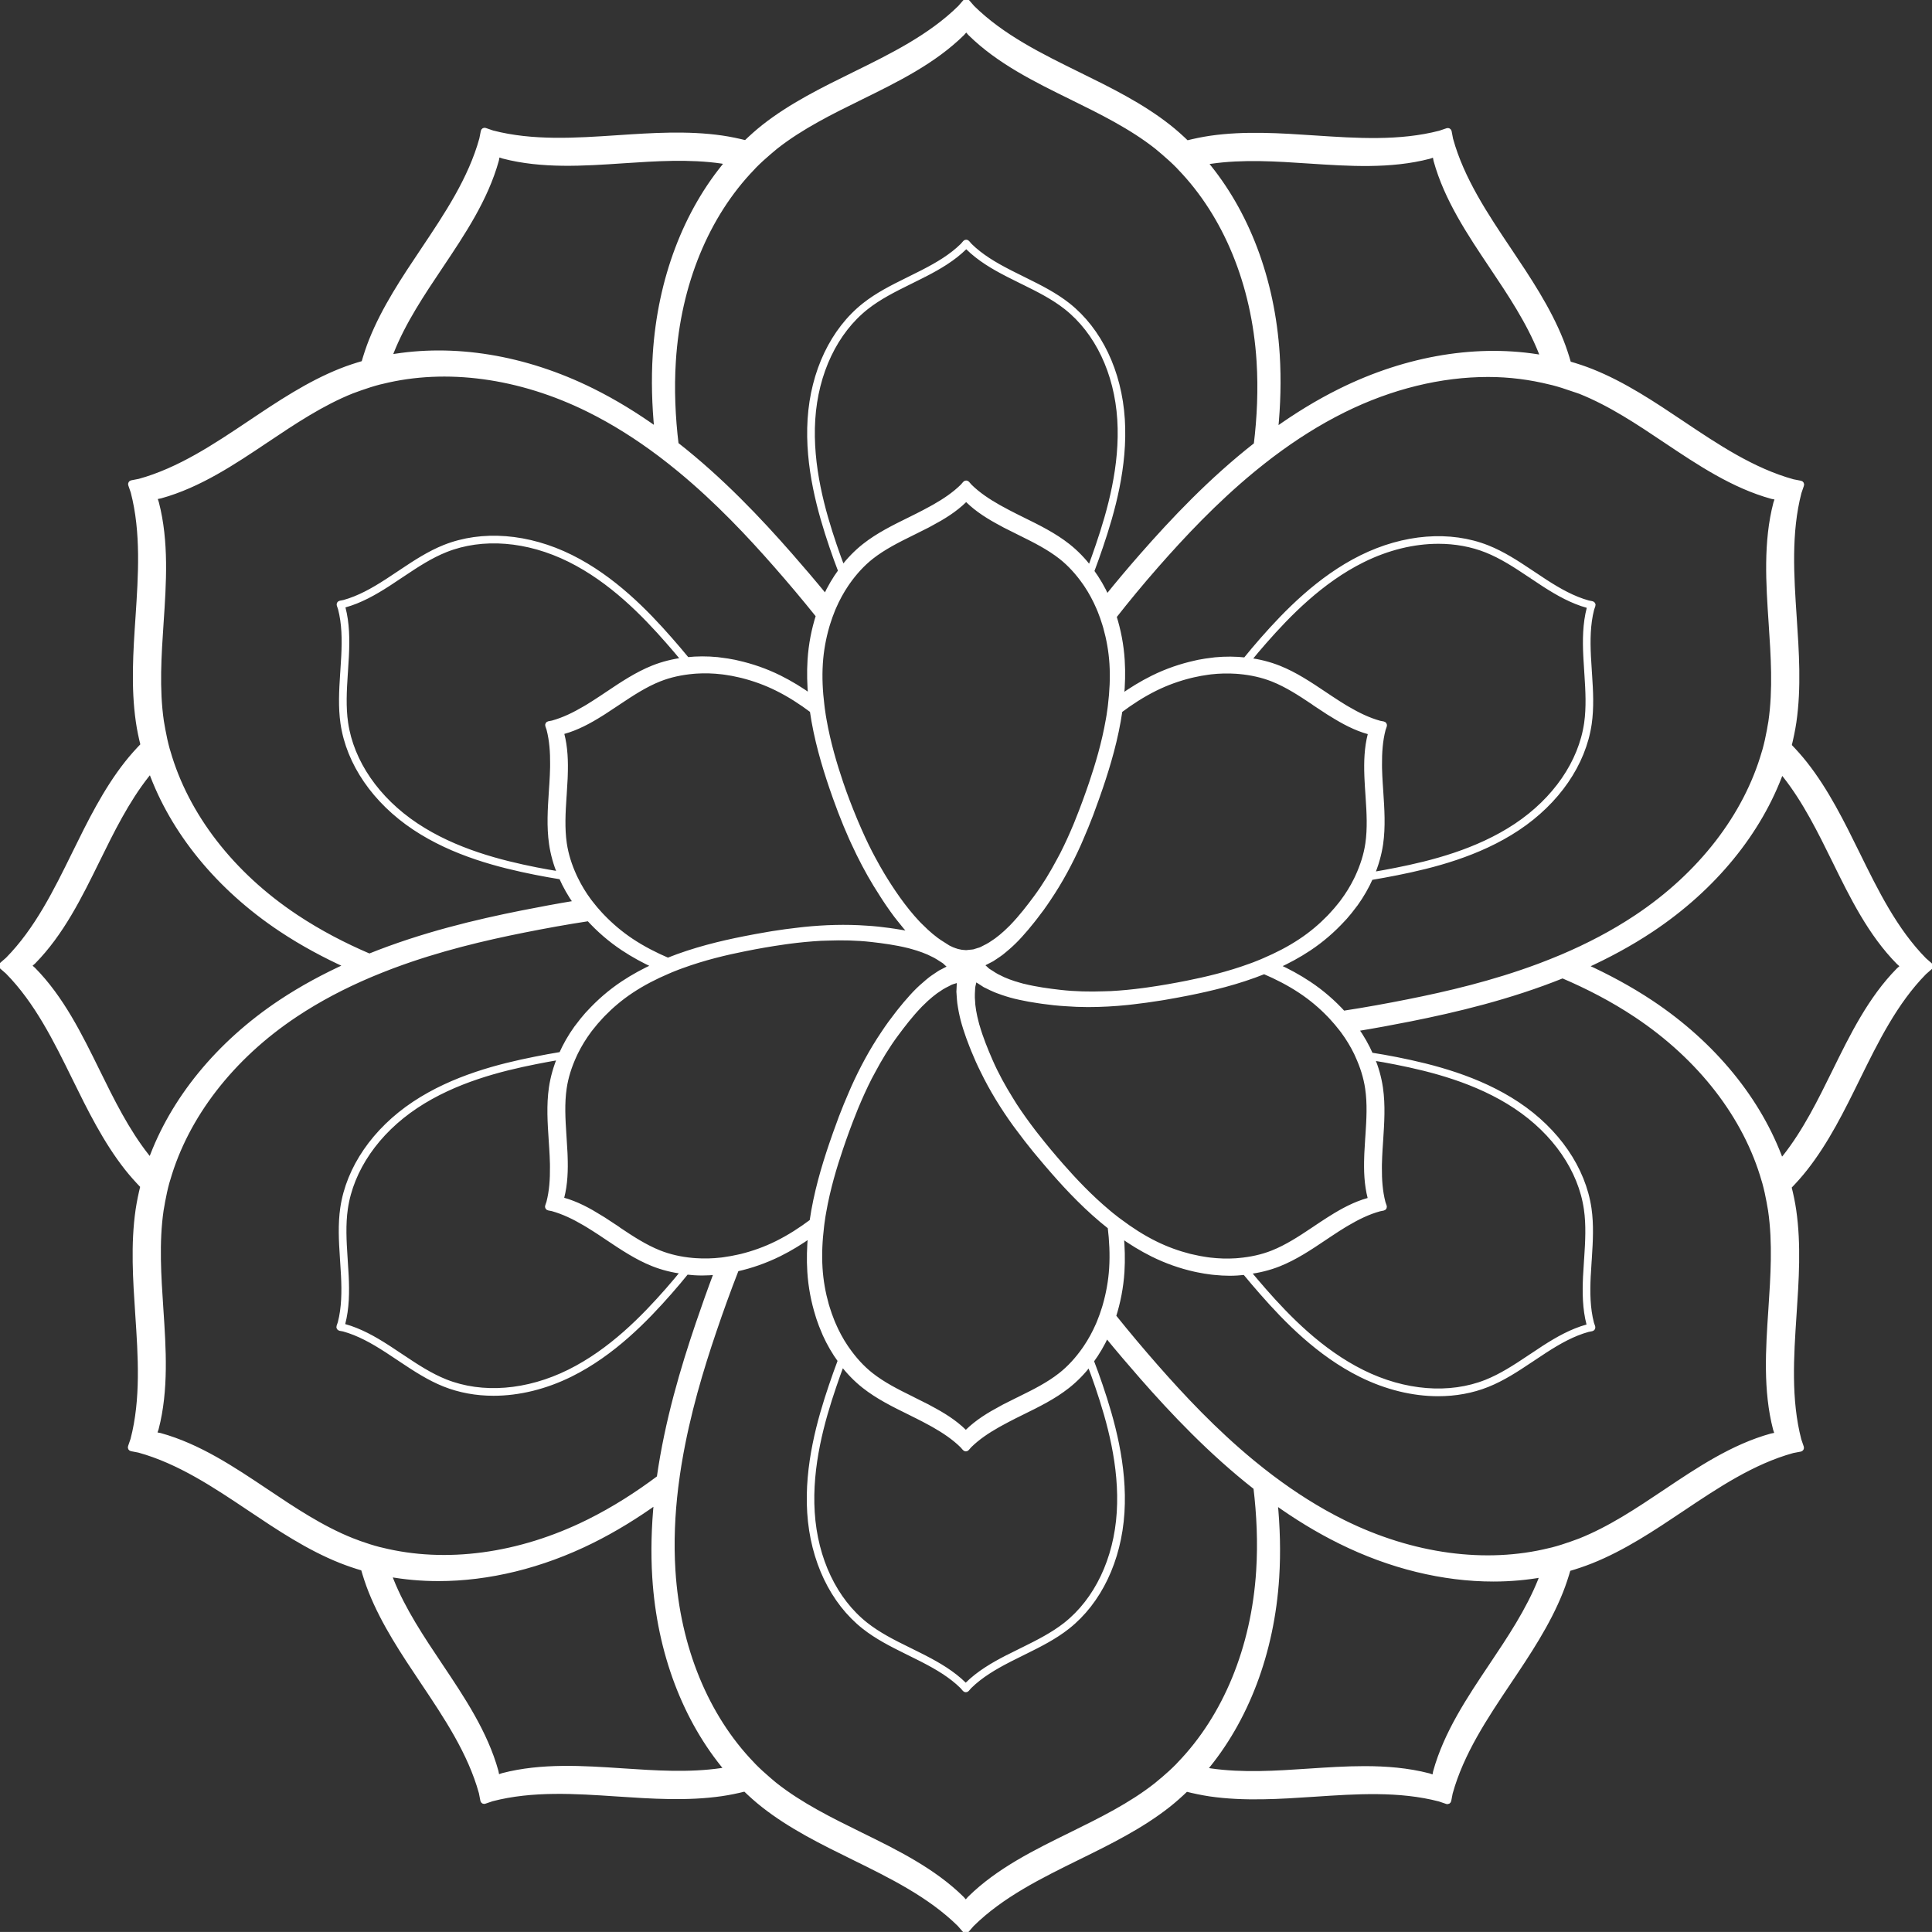<?xml version="1.0" encoding="utf-8"?>
<!-- Generator: Adobe Illustrator 16.0.0, SVG Export Plug-In . SVG Version: 6.00 Build 0)  -->
<!DOCTYPE svg PUBLIC "-//W3C//DTD SVG 1.1//EN" "http://www.w3.org/Graphics/SVG/1.1/DTD/svg11.dtd">
<svg version="1.1" id="Layer_1" xmlns="http://www.w3.org/2000/svg" xmlns:xlink="http://www.w3.org/1999/xlink" x="0px" y="0px"
	 width="190.206px" height="190.201px" viewBox="0 0 190.206 190.201" enable-background="new 0 0 190.206 190.201"
	 xml:space="preserve">
<rect x="0" y="0" width="190.206" height="190.201" fill="#333333" stroke="none"/>
<g>
	<g>
		<path fill="#FFFFFF" stroke="#FFFFFF" stroke-width="0.5" stroke-miterlimit="10" d="M190.018,95.026l-0.577-0.502
			c-2.884-2.927-4.761-6.748-6.577-10.442c-1.5-3.05-3.051-6.203-5.17-8.889c-0.484-0.615-1.012-1.202-1.561-1.771
			c0.191-0.776,0.356-1.558,0.473-2.343c0.492-3.385,0.258-6.891,0.031-10.28c-0.274-4.108-0.558-8.356,0.473-12.324l0.251-0.734
			c0.014-0.034,0.01-0.07-0.011-0.102c-0.018-0.032-0.047-0.053-0.084-0.062l-0.752-0.146c-3.959-1.094-7.498-3.464-10.916-5.755
			c-2.824-1.893-5.744-3.849-8.92-5.113c-0.729-0.291-1.479-0.535-2.24-0.754c-0.219-0.769-0.467-1.527-0.76-2.264
			c-1.267-3.178-3.222-6.097-5.113-8.919c-2.293-3.421-4.662-6.957-5.754-10.91l-0.146-0.762c-0.01-0.034-0.029-0.064-0.063-0.084
			c-0.032-0.017-0.069-0.021-0.103-0.01l-0.727,0.248c-3.978,1.035-8.224,0.75-12.333,0.477c-3.391-0.227-6.896-0.461-10.279,0.03
			c-0.777,0.114-1.55,0.277-2.316,0.468c-0.574-0.556-1.168-1.089-1.789-1.579c-2.686-2.119-5.838-3.669-8.889-5.168
			c-3.695-1.816-7.518-3.694-10.438-6.571l-0.509-0.585c-0.047-0.055-0.14-0.055-0.189,0l-0.502,0.578
			C91.6,3.642,87.78,5.52,84.088,7.335c-3.05,1.499-6.204,3.05-8.891,5.169c-0.614,0.485-1.2,1.013-1.771,1.561
			c-0.777-0.193-1.557-0.359-2.342-0.473c-3.387-0.49-6.893-0.258-10.281-0.031c-4.108,0.274-8.356,0.558-12.324-0.472l-0.732-0.252
			c-0.035-0.014-0.072-0.009-0.104,0.01c-0.031,0.018-0.053,0.049-0.06,0.084l-0.147,0.752c-1.093,3.961-3.463,7.498-5.754,10.918
			c-1.892,2.823-3.848,5.742-5.114,8.92c-0.291,0.729-0.535,1.479-0.754,2.238c-0.768,0.221-1.525,0.468-2.263,0.762
			c-3.178,1.265-6.099,3.221-8.921,5.114c-3.42,2.291-6.956,4.661-10.908,5.752l-0.761,0.147c-0.035,0.008-0.066,0.029-0.084,0.062
			c-0.02,0.031-0.022,0.069-0.012,0.103l0.249,0.725c1.033,3.977,0.749,8.225,0.477,12.333c-0.229,3.39-0.461,6.896,0.031,10.28
			c0.111,0.777,0.275,1.549,0.467,2.317c-0.557,0.575-1.089,1.168-1.58,1.791c-2.119,2.684-3.669,5.838-5.168,8.888
			c-1.816,3.695-3.694,7.516-6.571,10.437l-0.585,0.51c-0.027,0.023-0.043,0.057-0.043,0.093c0,0.036,0.016,0.071,0.043,0.095
			l0.579,0.504c2.883,2.927,4.761,6.747,6.577,10.44c1.499,3.051,3.049,6.203,5.168,8.891c0.486,0.615,1.013,1.201,1.562,1.77
			c-0.192,0.777-0.357,1.561-0.473,2.346c-0.493,3.385-0.258,6.891-0.032,10.279c0.275,4.107,0.561,8.355-0.471,12.322l-0.252,0.734
			c-0.012,0.033-0.009,0.07,0.009,0.104c0.02,0.031,0.049,0.053,0.085,0.063l0.752,0.146c3.96,1.094,7.497,3.465,10.917,5.756
			c2.823,1.891,5.743,3.846,8.92,5.111c0.731,0.291,1.48,0.547,2.242,0.766c0.22,0.766,0.466,1.52,0.758,2.252
			c1.268,3.18,3.224,6.098,5.114,8.92c2.291,3.42,4.661,6.957,5.752,10.91l0.149,0.762c0.007,0.035,0.027,0.066,0.06,0.084
			c0.021,0.012,0.041,0.018,0.063,0.018c0.014,0,0.025-0.002,0.04-0.008l0.725-0.248c3.977-1.035,8.225-0.752,12.333-0.477
			c3.392,0.227,6.898,0.461,10.281-0.031c0.775-0.113,1.548-0.275,2.314-0.467c0.575,0.555,1.168,1.088,1.79,1.578
			c2.688,2.121,5.839,3.67,8.892,5.17c3.692,1.816,7.515,3.695,10.435,6.572l0.51,0.584c0.024,0.025,0.06,0.043,0.096,0.043
			c0.034,0,0.068-0.018,0.094-0.043l0.504-0.578c2.926-2.883,6.747-4.76,10.439-6.578c3.052-1.498,6.204-3.049,8.892-5.17
			c0.614-0.484,1.201-1.012,1.771-1.563c0.776,0.193,1.559,0.359,2.345,0.477c3.383,0.492,6.891,0.256,10.278,0.031
			c4.11-0.275,8.356-0.561,12.325,0.473l0.733,0.25c0.013,0.004,0.024,0.006,0.04,0.006c0.021,0,0.043-0.006,0.063-0.016
			c0.031-0.02,0.054-0.051,0.063-0.084l0.145-0.752c1.095-3.961,3.465-7.498,5.756-10.918c1.895-2.822,3.851-5.742,5.115-8.922
			c0.289-0.727,0.531-1.471,0.75-2.229c0.771-0.221,1.526-0.479,2.266-0.771c3.179-1.268,6.098-3.223,8.919-5.113
			c3.422-2.293,6.957-4.664,10.909-5.754l0.764-0.146c0.033-0.012,0.063-0.029,0.084-0.063c0.018-0.033,0.021-0.068,0.01-0.104
			l-0.248-0.725c-1.033-3.979-0.75-8.227-0.478-12.332c0.229-3.393,0.463-6.896-0.029-10.283c-0.112-0.775-0.276-1.547-0.469-2.314
			c0.557-0.574,1.09-1.168,1.579-1.791c2.119-2.686,3.67-5.838,5.169-8.889c1.817-3.693,3.694-7.514,6.571-10.436l0.584-0.512
			c0.027-0.024,0.043-0.059,0.043-0.095C190.061,95.085,190.047,95.052,190.018,95.026 M174.319,119.175
			c0.464,3.191,0.242,6.509,0.029,9.718c-0.264,3.922-0.535,7.978,0.459,11.803l0.193,0.562l-0.593,0.117
			c-3.801,1.049-7.179,3.312-10.44,5.498c-2.672,1.791-5.437,3.644-8.429,4.834c-0.187,0.071-0.374,0.135-0.562,0.203
			c-0.043,0.016-0.088,0.03-0.131,0.047c-0.045,0.019-0.092,0.033-0.139,0.051c-0.605,0.216-1.218,0.41-1.843,0.574
			c-0.089,0.022-0.181,0.039-0.271,0.063c-6.295,1.563-13.543,0.604-20.354-2.772c-2.506-1.242-4.834-2.735-6.99-4.356
			c-0.051-0.037-0.097-0.074-0.146-0.11c-0.047-0.035-0.092-0.07-0.137-0.105c-0.478-0.36-0.941-0.729-1.399-1.104
			c-0.099-0.078-0.193-0.156-0.292-0.236c-3.727-3.073-6.885-6.448-9.477-9.401c-1.324-1.509-2.742-3.181-4.172-4.97
			c0.437-1.375,0.729-2.84,0.828-4.379c0.075-1.219,0.04-2.424-0.069-3.603c0.97,0.688,2,1.324,3.095,1.869
			c1.359,0.674,2.75,1.16,4.135,1.47c0.102,0.021,0.197,0.043,0.297,0.063c0.463,0.096,0.926,0.174,1.385,0.227
			c0.047,0.005,0.094,0.009,0.142,0.015c0.045,0.004,0.09,0.009,0.136,0.013c0.499,0.051,0.996,0.082,1.486,0.082
			c0.508,0,1.008-0.035,1.502-0.089c0.576,0.701,1.146,1.367,1.684,1.979c2.357,2.689,5.602,6.045,9.764,8.105
			c2.496,1.236,5.103,1.865,7.58,1.865c1.699,0,3.338-0.295,4.836-0.895c1.486-0.592,2.854-1.48,4.178-2.369
			c0.072-0.045,0.146-0.092,0.214-0.139c0.026-0.02,0.056-0.037,0.079-0.055c0.345-0.23,0.691-0.461,1.041-0.688
			c0.035-0.023,0.072-0.047,0.107-0.072c0.035-0.021,0.067-0.045,0.104-0.066c1.321-0.852,2.694-1.629,4.183-2.039l0.38-0.076
			c0.035-0.008,0.064-0.028,0.084-0.061c0.017-0.031,0.021-0.068,0.011-0.104l-0.123-0.355c-0.391-1.498-0.403-3.074-0.328-4.641
			c0.002-0.041,0.006-0.084,0.008-0.125c0.002-0.043,0.006-0.084,0.009-0.127c0.021-0.42,0.049-0.838,0.075-1.254
			c0.002-0.031,0.004-0.061,0.008-0.088c0.005-0.084,0.01-0.172,0.016-0.256c0.104-1.594,0.193-3.229-0.037-4.813
			c-0.572-3.924-3.142-7.666-7.051-10.266c-3.869-2.572-8.396-3.703-11.902-4.402c-0.871-0.172-1.711-0.316-2.535-0.447
			c-0.391-0.891-0.881-1.758-1.469-2.582c1.871-0.309,3.664-0.639,5.326-0.971c4.476-0.893,9.778-2.143,15.036-4.26
			c2.474,1.056,4.925,2.32,7.245,3.865c6.34,4.217,10.796,10.021,12.586,16.264c0.023,0.09,0.057,0.176,0.08,0.266
			c0.171,0.623,0.307,1.252,0.422,1.883c0.01,0.049,0.018,0.098,0.024,0.146c0.01,0.045,0.018,0.088,0.024,0.135
			C174.252,118.8,174.293,118.986,174.319,119.175 M114.402,175.285c-0.035,0.029-0.068,0.059-0.104,0.088
			c-0.147,0.123-0.289,0.25-0.438,0.367c-2.529,1.998-5.515,3.465-8.4,4.885c-3.526,1.732-7.176,3.525-9.989,6.301l-0.39,0.445
			l-0.396-0.453c-2.81-2.768-6.457-4.561-9.984-6.293c-2.886-1.42-5.868-2.887-8.399-4.885c-0.156-0.121-0.303-0.256-0.455-0.383
			c-0.036-0.027-0.071-0.061-0.106-0.088c-0.038-0.033-0.074-0.063-0.113-0.098c-0.486-0.416-0.963-0.848-1.416-1.307
			c-0.065-0.066-0.125-0.139-0.189-0.203c-4.5-4.67-7.295-11.428-7.775-19.018c-0.178-2.791-0.049-5.553,0.277-8.23
			c0.007-0.063,0.019-0.125,0.025-0.188c0.007-0.056,0.014-0.108,0.021-0.164c0.075-0.592,0.161-1.181,0.255-1.765
			c0.021-0.123,0.04-0.248,0.062-0.371c0.8-4.766,2.142-9.188,3.405-12.907c0.643-1.896,1.38-3.957,2.212-6.084
			c1.408-0.31,2.825-0.802,4.21-1.485c1.092-0.541,2.117-1.177,3.085-1.859c-0.11,1.183-0.148,2.392-0.07,3.613
			c0.095,1.512,0.38,2.95,0.804,4.305c0.031,0.099,0.059,0.195,0.091,0.291c0.148,0.449,0.317,0.884,0.502,1.308
			c0.019,0.043,0.034,0.088,0.056,0.131c0.018,0.044,0.034,0.089,0.053,0.132c0.421,0.928,0.924,1.789,1.5,2.578
			c-0.321,0.854-0.615,1.684-0.878,2.456c-1.149,3.392-2.432,7.878-2.138,12.511c0.297,4.687,2.252,8.78,5.364,11.235
			c1.256,0.992,2.712,1.731,4.141,2.438c0.076,0.037,0.152,0.076,0.228,0.113c0.029,0.014,0.06,0.028,0.087,0.043
			c0.371,0.182,0.745,0.366,1.117,0.557c0.038,0.021,0.076,0.039,0.114,0.058l0.112,0.058c1.396,0.719,2.757,1.519,3.854,2.601
			l0.255,0.293c0.024,0.026,0.06,0.043,0.096,0.043c0.034,0,0.068-0.017,0.094-0.043l0.249-0.285
			c1.101-1.086,2.46-1.885,3.854-2.604c0.037-0.021,0.074-0.037,0.111-0.059c0.039-0.018,0.077-0.035,0.115-0.057
			c0.374-0.189,0.75-0.377,1.124-0.561c0.023-0.014,0.052-0.025,0.077-0.039c0.074-0.037,0.151-0.076,0.229-0.113
			c1.432-0.705,2.891-1.447,4.149-2.441c3.111-2.455,5.066-6.551,5.363-11.234c0.294-4.633-0.986-9.117-2.139-12.51
			c-0.284-0.842-0.577-1.645-0.877-2.424c0.575-0.783,1.079-1.639,1.501-2.561c1.201,1.467,2.385,2.852,3.501,4.127
			c3.012,3.432,6.744,7.398,11.209,10.893c0.322,2.67,0.449,5.428,0.273,8.207c-0.48,7.602-3.281,14.361-7.791,19.031
			c-0.064,0.066-0.125,0.137-0.189,0.203c-0.455,0.459-0.931,0.891-1.418,1.307C114.477,175.221,114.44,175.251,114.402,175.285
			 M34.642,151.664c-2.995-1.193-5.758-3.043-8.429-4.834c-3.267-2.188-6.644-4.449-10.452-5.502l-0.582-0.113l0.195-0.57
			c0.99-3.814,0.721-7.871,0.459-11.793c-0.214-3.209-0.438-6.525,0.026-9.717c0.028-0.195,0.07-0.391,0.104-0.586
			c0.008-0.045,0.016-0.09,0.022-0.135c0.01-0.051,0.019-0.1,0.026-0.146c0.117-0.631,0.252-1.26,0.424-1.883
			c0.024-0.088,0.056-0.176,0.081-0.264c1.795-6.232,6.247-12.033,12.579-16.242c2.329-1.549,4.786-2.818,7.268-3.875
			c0.06-0.025,0.117-0.049,0.178-0.074c0.051-0.021,0.101-0.041,0.15-0.063c0.553-0.229,1.104-0.45,1.655-0.661
			c0.118-0.045,0.235-0.09,0.354-0.134c4.523-1.689,9.024-2.737,12.881-3.506c1.969-0.392,4.117-0.788,6.385-1.133
			c0.972,1.068,2.096,2.055,3.381,2.91c1.016,0.675,2.078,1.246,3.154,1.742c-1.08,0.495-2.146,1.067-3.165,1.746
			c-1.261,0.84-2.365,1.808-3.325,2.851c-0.069,0.073-0.142,0.147-0.209,0.223c-0.313,0.354-0.604,0.718-0.879,1.089
			c-0.029,0.036-0.061,0.073-0.087,0.112c-0.028,0.039-0.061,0.074-0.087,0.112c-0.594,0.828-1.086,1.693-1.482,2.587
			c-0.898,0.147-1.765,0.309-2.565,0.469c-3.512,0.699-8.036,1.832-11.902,4.401c-3.91,2.601-6.479,6.343-7.051,10.267
			c-0.23,1.582-0.145,3.213-0.038,4.806c0.005,0.084,0.01,0.17,0.015,0.254c0.003,0.031,0.004,0.063,0.007,0.097
			c0.027,0.413,0.056,0.829,0.076,1.245c0.003,0.043,0.005,0.084,0.007,0.127c0.003,0.044,0.006,0.085,0.008,0.125
			c0.076,1.568,0.064,3.146-0.322,4.64l-0.126,0.367c-0.013,0.034-0.01,0.071,0.01,0.104c0.018,0.031,0.049,0.055,0.085,0.063
			l0.371,0.07c1.49,0.412,2.862,1.188,4.181,2.037c0.035,0.021,0.07,0.045,0.105,0.064c0.035,0.025,0.069,0.047,0.104,0.072
			c0.354,0.229,0.702,0.461,1.049,0.693c0.024,0.016,0.05,0.031,0.072,0.049c0.07,0.047,0.144,0.094,0.212,0.141
			c1.327,0.885,2.699,1.779,4.188,2.373c1.499,0.598,3.137,0.895,4.836,0.895c2.477,0,5.085-0.629,7.58-1.865
			c4.161-2.063,7.402-5.416,9.763-8.105c0.583-0.664,1.131-1.316,1.654-1.965c0.508,0.057,1.02,0.094,1.541,0.094
			c0.472,0,0.951-0.029,1.431-0.076c-0.668,1.773-1.277,3.49-1.821,5.094c-1.466,4.32-3.035,9.539-3.83,15.152
			c-2.149,1.615-4.473,3.102-6.971,4.342c-6.819,3.383-14.077,4.338-20.377,2.768c-0.09-0.021-0.181-0.039-0.271-0.063
			c-0.624-0.162-1.235-0.359-1.841-0.574c-0.047-0.02-0.093-0.033-0.14-0.051c-0.044-0.018-0.087-0.031-0.13-0.051
			C35.001,151.792,34.818,151.734,34.642,151.664 M15.885,71.021c-0.464-3.191-0.243-6.509-0.028-9.718
			c0.264-3.921,0.533-7.978-0.462-11.803l-0.19-0.562l0.591-0.116c3.802-1.049,7.179-3.311,10.442-5.499
			c2.671-1.79,5.435-3.64,8.43-4.834c0.183-0.072,0.373-0.134,0.559-0.202c0.043-0.016,0.086-0.031,0.129-0.047
			c0.047-0.017,0.094-0.034,0.142-0.051c0.604-0.213,1.216-0.41,1.841-0.573c0.089-0.023,0.181-0.04,0.27-0.062
			c6.295-1.563,13.543-0.605,20.355,2.771c2.506,1.243,4.835,2.736,6.992,4.357c0.048,0.036,0.095,0.074,0.144,0.11
			c0.046,0.035,0.091,0.07,0.137,0.105c0.477,0.362,0.941,0.73,1.399,1.104c0.098,0.078,0.196,0.157,0.292,0.237
			c3.727,3.074,6.885,6.448,9.477,9.403c1.323,1.507,2.74,3.18,4.173,4.969c-0.438,1.374-0.729,2.839-0.826,4.377
			c-0.077,1.219-0.041,2.423,0.066,3.603c-0.97-0.688-1.999-1.324-3.095-1.868c-1.357-0.673-2.746-1.146-4.129-1.454
			c-0.102-0.022-0.199-0.049-0.298-0.069c-0.463-0.095-0.923-0.164-1.381-0.218c-0.05-0.006-0.098-0.014-0.145-0.019
			c-0.046-0.004-0.092-0.014-0.138-0.019c-1.016-0.1-2.014-0.095-2.984,0.009c-0.579-0.703-1.148-1.374-1.688-1.987
			c-2.36-2.691-5.604-6.043-9.766-8.108c-4.207-2.086-8.729-2.441-12.416-0.972c-1.484,0.592-2.854,1.482-4.179,2.368
			c-0.07,0.047-0.141,0.094-0.211,0.141c-0.027,0.018-0.055,0.036-0.082,0.054c-0.344,0.23-0.691,0.461-1.04,0.689
			c-0.036,0.022-0.071,0.047-0.107,0.07c-0.033,0.021-0.067,0.045-0.104,0.067c-1.321,0.851-2.694,1.629-4.18,2.039l-0.38,0.075
			c-0.036,0.006-0.067,0.029-0.087,0.06c-0.018,0.031-0.021,0.07-0.01,0.104l0.123,0.356c0.391,1.497,0.403,3.074,0.327,4.641
			c-0.002,0.042-0.005,0.083-0.007,0.125l-0.007,0.127c-0.023,0.42-0.049,0.839-0.077,1.255c-0.002,0.028-0.003,0.058-0.005,0.087
			c-0.006,0.084-0.012,0.17-0.018,0.254c-0.104,1.592-0.192,3.227,0.037,4.813c0.571,3.925,3.143,7.666,7.051,10.267
			c3.866,2.571,8.393,3.703,11.901,4.402c0.87,0.173,1.714,0.322,2.539,0.454c0.39,0.887,0.877,1.75,1.462,2.572
			c-1.872,0.309-3.658,0.643-5.321,0.974c-4.478,0.892-9.779,2.142-15.038,4.261c-2.475-1.056-4.924-2.324-7.243-3.868
			c-6.341-4.214-10.796-10.021-12.586-16.262c-0.025-0.089-0.058-0.177-0.081-0.267c-0.17-0.622-0.307-1.251-0.421-1.881
			c-0.011-0.049-0.02-0.097-0.026-0.146c-0.008-0.045-0.018-0.091-0.024-0.135C15.954,71.396,15.913,71.209,15.885,71.021
			 M75.802,14.912c0.035-0.029,0.07-0.059,0.104-0.089c0.147-0.122,0.288-0.25,0.438-0.368c2.531-1.997,5.515-3.464,8.401-4.882
			c3.525-1.733,7.175-3.526,9.989-6.3l0.391-0.448l0.396,0.454c2.812,2.769,6.457,4.561,9.985,6.294
			c2.885,1.419,5.869,2.887,8.398,4.882c0.154,0.123,0.305,0.257,0.456,0.384c0.034,0.029,0.069,0.06,0.104,0.089
			c0.039,0.032,0.076,0.063,0.114,0.096c0.485,0.417,0.963,0.848,1.417,1.308c0.063,0.066,0.125,0.137,0.188,0.203
			c4.5,4.67,7.296,11.428,7.775,19.015c0.176,2.791,0.049,5.554-0.277,8.232c-4.474,3.497-8.213,7.473-11.228,10.908
			c-1.229,1.4-2.387,2.778-3.482,4.14c-0.42-0.928-0.923-1.789-1.499-2.579c0.321-0.854,0.615-1.683,0.877-2.456
			c1.151-3.39,2.434-7.873,2.141-12.511c-0.299-4.686-2.254-8.781-5.365-11.237c-1.256-0.991-2.711-1.731-4.142-2.436
			c-0.075-0.038-0.151-0.076-0.228-0.114c-0.03-0.014-0.059-0.028-0.087-0.043c-0.371-0.182-0.744-0.368-1.117-0.557
			c-0.038-0.02-0.076-0.038-0.114-0.058c-0.037-0.02-0.074-0.037-0.11-0.057c-1.397-0.718-2.76-1.517-3.857-2.599l-0.254-0.292
			c-0.024-0.028-0.059-0.043-0.094-0.043c-0.036,0-0.07,0.015-0.097,0.043l-0.247,0.285c-1.102,1.085-2.461,1.885-3.854,2.602
			c-0.038,0.02-0.075,0.037-0.112,0.058c-0.038,0.019-0.076,0.036-0.113,0.057c-0.375,0.189-0.75,0.378-1.123,0.561
			c-0.026,0.014-0.054,0.027-0.078,0.039c-0.076,0.037-0.153,0.076-0.229,0.114c-1.431,0.705-2.89,1.445-4.146,2.438
			c-3.114,2.457-5.069,6.553-5.366,11.238c-0.293,4.637,0.989,9.12,2.138,12.51c0.285,0.84,0.578,1.644,0.878,2.423
			c-0.575,0.783-1.079,1.639-1.501,2.559c-1.201-1.465-2.385-2.852-3.503-4.126c-3.01-3.431-6.743-7.4-11.208-10.894
			c-0.322-2.67-0.45-5.425-0.272-8.206c0.479-7.599,3.281-14.36,7.792-19.031c0.063-0.067,0.125-0.138,0.188-0.204
			c0.454-0.459,0.931-0.889,1.417-1.305C75.725,14.976,75.764,14.943,75.802,14.912 M155.561,38.533
			c2.996,1.194,5.759,3.044,8.431,4.835c3.269,2.188,6.644,4.449,10.45,5.501l0.583,0.113l-0.193,0.571
			c-0.991,3.815-0.723,7.871-0.459,11.792c0.215,3.209,0.437,6.526-0.028,9.719c-0.029,0.195-0.07,0.389-0.104,0.585
			c-0.008,0.044-0.016,0.089-0.021,0.135c-0.01,0.049-0.02,0.098-0.027,0.146c-0.117,0.631-0.252,1.259-0.424,1.882
			c-0.022,0.088-0.056,0.176-0.08,0.264c-1.795,6.232-6.248,12.032-12.58,16.241c-2.328,1.549-4.785,2.819-7.269,3.877
			c-0.06,0.025-0.116,0.048-0.175,0.073c-0.053,0.021-0.104,0.041-0.152,0.062c-0.552,0.231-1.104,0.451-1.656,0.661
			c-0.117,0.045-0.232,0.09-0.352,0.134c-4.525,1.691-9.027,2.738-12.881,3.505c-1.971,0.393-4.117,0.789-6.386,1.135
			c-0.972-1.068-2.097-2.055-3.384-2.91c-1.015-0.676-2.076-1.246-3.152-1.742c1.08-0.496,2.146-1.067,3.165-1.746
			c1.263-0.839,2.364-1.805,3.325-2.849c0.068-0.075,0.143-0.148,0.209-0.223c0.313-0.354,0.604-0.717,0.878-1.087
			c0.028-0.038,0.062-0.076,0.088-0.115c0.028-0.038,0.062-0.074,0.087-0.111c0.594-0.828,1.087-1.694,1.482-2.586
			c0.899-0.15,1.764-0.31,2.566-0.47c3.512-0.699,8.036-1.831,11.9-4.402c3.91-2.601,6.48-6.342,7.053-10.267
			c0.229-1.582,0.143-3.213,0.036-4.804c-0.006-0.084-0.011-0.17-0.017-0.254c-0.002-0.032-0.004-0.064-0.006-0.096
			c-0.027-0.413-0.055-0.829-0.076-1.246c-0.004-0.043-0.006-0.085-0.008-0.128l-0.007-0.125c-0.075-1.568-0.063-3.146,0.322-4.639
			l0.126-0.366c0.014-0.034,0.01-0.073-0.01-0.104c-0.018-0.03-0.049-0.054-0.085-0.06l-0.371-0.072
			c-1.489-0.412-2.861-1.188-4.181-2.037c-0.037-0.022-0.07-0.046-0.105-0.068l-0.105-0.07c-0.354-0.229-0.701-0.461-1.045-0.693
			c-0.025-0.016-0.051-0.031-0.074-0.049c-0.07-0.047-0.143-0.094-0.213-0.141c-1.328-0.888-2.697-1.78-4.188-2.373
			c-3.685-1.469-8.21-1.114-12.416,0.972c-4.157,2.063-7.399,5.415-9.765,8.107c-0.584,0.666-1.133,1.321-1.658,1.971
			c-0.967-0.106-1.958-0.116-2.967-0.02c-0.049,0.005-0.098,0.014-0.146,0.019c-0.046,0.004-0.09,0.012-0.135,0.017
			c-0.454,0.053-0.907,0.117-1.365,0.209c-0.1,0.021-0.196,0.048-0.298,0.068c-1.407,0.309-2.822,0.788-4.203,1.473
			c-1.095,0.542-2.118,1.176-3.087,1.86c0.111-1.184,0.148-2.393,0.07-3.615c-0.095-1.51-0.381-2.95-0.805-4.303
			c1.286-1.641,2.66-3.304,4.149-5.003c2.599-2.959,5.762-6.339,9.496-9.417c0.098-0.08,0.194-0.159,0.292-0.238
			c0.458-0.373,0.926-0.741,1.398-1.103c0.047-0.034,0.092-0.07,0.138-0.105c0.049-0.037,0.098-0.074,0.146-0.11
			c2.148-1.615,4.473-3.103,6.971-4.342c4.69-2.325,9.588-3.508,14.24-3.508c2.114,0,4.17,0.269,6.142,0.761
			c0.089,0.022,0.183,0.04,0.271,0.063c0.625,0.164,1.233,0.359,1.839,0.574c0.047,0.016,0.092,0.029,0.139,0.047
			c0.043,0.015,0.087,0.028,0.13,0.044C155.204,38.416,155.387,38.463,155.561,38.533 M156.216,123.826
			c-0.006,0.084-0.011,0.17-0.018,0.252c-0.001,0.016-0.002,0.029-0.003,0.043c-0.027,0.428-0.056,0.859-0.079,1.293
			c-0.002,0.043-0.005,0.084-0.007,0.127l-0.009,0.125c-0.073,1.576-0.058,3.164,0.34,4.691l0.078,0.229l-0.248,0.051
			c-1.514,0.418-2.898,1.199-4.229,2.053c-0.034,0.021-0.069,0.047-0.104,0.068s-0.07,0.049-0.105,0.07
			c-0.359,0.232-0.719,0.471-1.07,0.709c-0.016,0.01-0.029,0.02-0.043,0.025c-0.07,0.047-0.144,0.096-0.211,0.143
			c-1.326,0.887-2.695,1.779-4.172,2.369c-3.615,1.441-8.07,1.092-12.213-0.967c-4.122-2.045-7.345-5.375-9.688-8.047
			c-0.504-0.576-1.037-1.201-1.578-1.854c1.059-0.139,2.082-0.383,3.044-0.768c1.598-0.635,3.061-1.613,4.475-2.563
			c0.136-0.09,0.271-0.18,0.405-0.271c0.043-0.029,0.087-0.059,0.13-0.086c0.045-0.029,0.089-0.061,0.133-0.088
			c0.425-0.281,0.854-0.563,1.29-0.826c0.094-0.059,0.188-0.109,0.282-0.166c1.019-0.602,2.069-1.121,3.188-1.428l0.381-0.076
			c0.037-0.006,0.066-0.027,0.084-0.061c0.021-0.029,0.022-0.068,0.011-0.104l-0.123-0.355c-0.291-1.119-0.367-2.285-0.358-3.455
			c0.002-0.111,0-0.223,0.002-0.334c0.012-0.51,0.037-1.021,0.066-1.529c0.004-0.051,0.008-0.1,0.011-0.148
			c0.004-0.057,0.009-0.109,0.011-0.164c0.012-0.172,0.021-0.346,0.034-0.516c0.112-1.697,0.229-3.455-0.018-5.152
			c-0.146-1.014-0.433-2.012-0.833-2.979c0.77,0.125,1.55,0.26,2.357,0.422c3.486,0.691,7.979,1.814,11.813,4.363
			c3.854,2.563,6.383,6.24,6.941,10.096C156.413,120.596,156.321,122.232,156.216,123.826 M99.243,163.154
			c-0.036,0.02-0.073,0.037-0.11,0.057c-1.402,0.723-2.771,1.531-3.894,2.639l-0.159,0.186l-0.167-0.188
			c-1.12-1.105-2.49-1.912-3.895-2.639c-0.038-0.021-0.075-0.037-0.113-0.059c-0.037-0.018-0.074-0.035-0.112-0.057
			c-0.385-0.195-0.77-0.387-1.151-0.574c-0.015-0.008-0.03-0.016-0.045-0.021c-0.076-0.037-0.152-0.076-0.227-0.113
			c-1.433-0.701-2.893-1.441-4.141-2.426c-3.057-2.414-4.978-6.441-5.269-11.061c-0.291-4.588,0.98-9.045,2.125-12.414
			c0.244-0.721,0.519-1.492,0.813-2.285c0.647,0.848,1.376,1.604,2.189,2.244c1.347,1.064,2.927,1.844,4.455,2.594
			c0.145,0.07,0.29,0.146,0.436,0.219c0.049,0.021,0.101,0.051,0.148,0.074c0.046,0.021,0.091,0.045,0.137,0.066
			c0.457,0.229,0.908,0.465,1.356,0.711c0.098,0.057,0.193,0.105,0.291,0.16c1.024,0.58,2.004,1.229,2.828,2.039l0.256,0.291
			c0.022,0.027,0.059,0.043,0.095,0.043s0.07-0.016,0.093-0.043l0.249-0.285c0.823-0.811,1.793-1.453,2.813-2.029
			c0.095-0.055,0.191-0.105,0.288-0.158c0.449-0.246,0.9-0.484,1.357-0.715c0.046-0.021,0.092-0.049,0.138-0.068
			c0.051-0.023,0.1-0.049,0.148-0.072c0.153-0.076,0.308-0.156,0.462-0.23c1.528-0.75,3.107-1.527,4.455-2.592
			c0.802-0.633,1.523-1.379,2.164-2.211c0.278,0.727,0.55,1.473,0.813,2.252c1.145,3.371,2.416,7.824,2.125,12.414
			c-0.291,4.615-2.212,8.645-5.269,11.059c-1.251,0.984-2.714,1.725-4.147,2.432c-0.074,0.037-0.15,0.074-0.227,0.111
			c-0.013,0.006-0.025,0.014-0.038,0.02c-0.384,0.189-0.771,0.382-1.158,0.578C99.319,163.117,99.281,163.134,99.243,163.154
			 M39.422,133.498c-0.357-0.24-0.717-0.479-1.081-0.717c-0.035-0.021-0.07-0.047-0.106-0.068c-0.035-0.023-0.068-0.047-0.104-0.068
			c-1.326-0.854-2.711-1.633-4.231-2.053l-0.24-0.047l0.083-0.24c0.396-1.521,0.41-3.113,0.336-4.688
			c-0.003-0.043-0.006-0.084-0.008-0.125c-0.002-0.043-0.005-0.086-0.007-0.131c-0.021-0.428-0.05-0.854-0.079-1.279
			c-0.001-0.02-0.002-0.035-0.003-0.055c-0.006-0.084-0.01-0.168-0.016-0.252c-0.105-1.59-0.196-3.225,0.033-4.797
			c0.561-3.854,3.092-7.535,6.94-10.094c3.83-2.547,8.325-3.672,11.813-4.365c0.748-0.148,1.554-0.299,2.387-0.438
			c-0.41,0.982-0.702,1.994-0.851,3.021c-0.247,1.695-0.131,3.453-0.018,5.15c0.011,0.162,0.021,0.324,0.032,0.486
			c0.003,0.055,0.006,0.107,0.01,0.16c0.003,0.055,0.007,0.104,0.01,0.154c0.031,0.506,0.059,1.018,0.069,1.525
			c0.002,0.109,0.001,0.223,0.002,0.334c0.012,1.18-0.063,2.354-0.354,3.477l-0.126,0.367c-0.013,0.033-0.01,0.07,0.01,0.102
			c0.018,0.033,0.049,0.057,0.085,0.063l0.371,0.072c1.115,0.311,2.162,0.82,3.172,1.416c0.094,0.057,0.188,0.107,0.283,0.166
			c0.438,0.266,0.868,0.545,1.294,0.822c0.043,0.031,0.087,0.061,0.131,0.088c0.043,0.029,0.086,0.061,0.13,0.088
			c0.144,0.098,0.288,0.191,0.431,0.287c1.414,0.947,2.877,1.93,4.473,2.563c0.949,0.38,1.962,0.623,3.005,0.761
			c-0.493,0.606-1.006,1.217-1.551,1.84c-2.347,2.673-5.565,6.002-9.688,8.048c-4.143,2.055-8.594,2.405-12.211,0.965
			c-1.479-0.59-2.852-1.485-4.179-2.375c-0.07-0.047-0.143-0.095-0.211-0.14L39.422,133.498z M33.989,66.372
			c0.007-0.084,0.012-0.169,0.017-0.253c0.001-0.014,0.002-0.028,0.003-0.043c0.029-0.428,0.056-0.859,0.079-1.292l0.008-0.128
			c0.002-0.041,0.005-0.083,0.006-0.125c0.076-1.575,0.059-3.164-0.338-4.689l-0.08-0.232l0.249-0.048
			c1.516-0.419,2.901-1.201,4.23-2.055c0.033-0.022,0.067-0.045,0.104-0.068s0.071-0.046,0.106-0.069
			c0.359-0.234,0.719-0.473,1.071-0.711c0.016-0.01,0.029-0.019,0.044-0.028c0.069-0.047,0.142-0.093,0.21-0.14
			c1.325-0.887,2.695-1.782,4.174-2.37c3.616-1.441,8.067-1.091,12.212,0.966c4.121,2.044,7.342,5.374,9.687,8.047
			c0.503,0.572,1.035,1.196,1.573,1.849c-1.056,0.136-2.077,0.388-3.039,0.771c-1.594,0.636-3.057,1.614-4.471,2.563
			c-0.136,0.09-0.271,0.18-0.406,0.271c-0.044,0.028-0.088,0.059-0.132,0.088c-0.044,0.028-0.087,0.058-0.131,0.087
			c-0.425,0.281-0.854,0.558-1.287,0.823c-0.097,0.058-0.192,0.111-0.288,0.169c-1.018,0.6-2.069,1.119-3.188,1.429l-0.381,0.074
			c-0.035,0.007-0.064,0.028-0.084,0.06c-0.018,0.032-0.021,0.07-0.01,0.104l0.123,0.356c0.291,1.12,0.369,2.284,0.358,3.455
			c-0.001,0.112,0,0.223-0.003,0.335c-0.011,0.509-0.034,1.02-0.066,1.527c-0.003,0.051-0.006,0.101-0.009,0.151
			c-0.005,0.056-0.009,0.109-0.013,0.164c-0.01,0.171-0.021,0.344-0.033,0.514c-0.112,1.698-0.229,3.456,0.019,5.153
			c0.146,1.011,0.43,2.008,0.83,2.977c-0.771-0.124-1.547-0.256-2.356-0.417c-3.485-0.695-7.98-1.818-11.812-4.365
			c-3.852-2.561-6.381-6.24-6.942-10.093C33.793,69.601,33.885,67.964,33.989,66.372 M90.962,27.042
			c0.037-0.02,0.075-0.038,0.111-0.058c1.4-0.722,2.771-1.532,3.895-2.638l0.159-0.185l0.167,0.191
			c1.12,1.104,2.488,1.912,3.893,2.635c0.037,0.021,0.075,0.037,0.113,0.058c0.038,0.019,0.076,0.038,0.114,0.057
			c0.383,0.194,0.768,0.387,1.148,0.575c0.017,0.007,0.031,0.015,0.046,0.022c0.075,0.037,0.152,0.075,0.229,0.112
			c1.431,0.705,2.89,1.443,4.138,2.427c3.057,2.413,4.978,6.444,5.271,11.06c0.291,4.593-0.983,9.047-2.128,12.414
			c-0.243,0.722-0.52,1.493-0.813,2.285c-0.646-0.847-1.374-1.604-2.188-2.245c-1.348-1.064-2.928-1.842-4.453-2.592
			c-0.146-0.07-0.292-0.146-0.438-0.218c-0.049-0.024-0.099-0.049-0.148-0.074c-0.045-0.022-0.091-0.046-0.137-0.068
			c-0.457-0.228-0.908-0.466-1.355-0.712c-0.099-0.054-0.194-0.105-0.291-0.159c-1.025-0.58-2.003-1.226-2.828-2.038l-0.255-0.292
			c-0.051-0.055-0.143-0.055-0.19,0l-0.248,0.286c-0.822,0.81-1.793,1.453-2.81,2.03c-0.098,0.055-0.194,0.106-0.29,0.159
			c-0.449,0.246-0.9,0.486-1.357,0.714l-0.138,0.068c-0.049,0.025-0.098,0.05-0.147,0.074c-0.153,0.076-0.309,0.155-0.463,0.23
			c-1.525,0.75-3.105,1.527-4.455,2.592c-0.803,0.633-1.522,1.379-2.164,2.212c-0.276-0.728-0.55-1.474-0.813-2.253
			c-1.144-3.367-2.415-7.821-2.125-12.413c0.292-4.615,2.213-8.646,5.27-11.06c1.25-0.985,2.713-1.725,4.146-2.431
			c0.075-0.037,0.149-0.076,0.227-0.113c0.014-0.006,0.026-0.013,0.038-0.019c0.385-0.189,0.772-0.383,1.158-0.578
			C90.885,27.079,90.924,27.061,90.962,27.042 M150.784,56.7c0.355,0.239,0.718,0.479,1.079,0.715
			c0.036,0.023,0.071,0.047,0.106,0.069c0.035,0.023,0.069,0.046,0.104,0.069c1.326,0.852,2.711,1.633,4.232,2.053l0.238,0.046
			l-0.082,0.24c-0.396,1.521-0.412,3.112-0.336,4.689c0.002,0.041,0.004,0.083,0.008,0.125c0.002,0.042,0.004,0.086,0.006,0.128
			c0.022,0.43,0.051,0.857,0.08,1.283c0,0.018,0.002,0.034,0.002,0.052c0.006,0.084,0.011,0.168,0.017,0.252
			c0.104,1.592,0.194,3.226-0.032,4.799c-0.563,3.853-3.092,7.532-6.941,10.093c-3.83,2.547-8.324,3.671-11.813,4.365
			c-0.746,0.148-1.555,0.297-2.387,0.438c0.408-0.982,0.701-1.993,0.853-3.017c0.247-1.699,0.13-3.455,0.017-5.154
			c-0.012-0.161-0.021-0.324-0.032-0.485c-0.005-0.056-0.009-0.109-0.011-0.163c-0.004-0.052-0.006-0.103-0.011-0.152
			c-0.03-0.508-0.059-1.017-0.069-1.526c-0.002-0.111,0-0.223-0.002-0.334c-0.01-1.18,0.065-2.353,0.357-3.476l0.126-0.367
			c0.013-0.034,0.009-0.072-0.012-0.103c-0.019-0.031-0.05-0.055-0.085-0.062l-0.371-0.071c-1.113-0.308-2.161-0.823-3.172-1.417
			c-0.096-0.057-0.192-0.111-0.289-0.169c-0.434-0.264-0.86-0.54-1.283-0.819c-0.046-0.03-0.091-0.061-0.136-0.089l-0.132-0.089
			c-0.144-0.096-0.286-0.19-0.428-0.285c-1.414-0.948-2.877-1.929-4.473-2.564c-0.95-0.378-1.957-0.63-2.999-0.769
			c0.49-0.604,1.002-1.212,1.545-1.831c2.347-2.674,5.565-6.004,9.687-8.046c2.461-1.222,5.031-1.842,7.469-1.842
			c1.668,0,3.275,0.29,4.745,0.876c1.479,0.59,2.853,1.486,4.179,2.374c0.068,0.047,0.143,0.094,0.212,0.141
			C150.76,56.684,150.772,56.691,150.784,56.7 M133.67,103.941c0.477,1.039,0.818,2.111,0.979,3.205
			c0.223,1.504,0.132,3.068,0.031,4.592c-0.004,0.053-0.008,0.104-0.011,0.156l-0.006,0.096c-0.001,0.021-0.002,0.039-0.006,0.061
			c-0.031,0.494-0.063,0.992-0.088,1.492c-0.005,0.105-0.007,0.213-0.011,0.318c-0.049,1.365-0.006,2.736,0.336,4.055l0.074,0.215
			l-0.23,0.045c-1.316,0.363-2.529,1.016-3.692,1.748c-0.091,0.057-0.184,0.111-0.272,0.17c-0.422,0.268-0.836,0.547-1.248,0.822
			c-0.008,0.006-0.018,0.012-0.023,0.018c-0.033,0.023-0.068,0.047-0.104,0.068c-0.045,0.029-0.088,0.059-0.133,0.088
			c-1.259,0.844-2.562,1.695-3.965,2.254c-1.046,0.418-2.171,0.656-3.332,0.76c-0.102,0.008-0.199,0.02-0.299,0.025
			c-0.84,0.055-1.697,0.029-2.568-0.074c-0.045-0.006-0.092-0.012-0.14-0.02c-0.048-0.006-0.098-0.012-0.146-0.018
			c-0.467-0.066-0.935-0.154-1.402-0.266c-0.102-0.021-0.198-0.045-0.299-0.066c-1.145-0.293-2.289-0.703-3.409-1.26
			c-1.246-0.617-2.396-1.365-3.472-2.174c-0.048-0.035-0.097-0.07-0.146-0.107c-0.045-0.035-0.091-0.066-0.137-0.102
			c-0.188-0.146-0.378-0.295-0.563-0.443c-0.101-0.082-0.198-0.166-0.297-0.248c-1.796-1.502-3.331-3.131-4.591-4.566
			c-0.79-0.9-1.646-1.914-2.502-3.012c-0.049-0.063-0.096-0.119-0.144-0.182c-0.05-0.064-0.099-0.127-0.147-0.191
			c-0.62-0.811-1.236-1.666-1.824-2.564c-0.125-0.193-0.243-0.396-0.366-0.59c-0.752-1.203-1.452-2.467-2.031-3.795
			c-0.468-1.074-0.939-2.23-1.28-3.41c-0.013-0.037-0.024-0.074-0.035-0.109c-0.036-0.129-0.064-0.258-0.098-0.387
			c-0.034-0.141-0.07-0.279-0.103-0.42c0,0,0-0.002-0.001-0.004c-0.086-0.391-0.154-0.783-0.197-1.178
			c-0.013-0.117-0.016-0.234-0.022-0.354c-0.002-0.021-0.003-0.039-0.004-0.059c-0.008-0.102-0.02-0.201-0.021-0.305
			c-0.004-0.117,0-0.229,0.001-0.348c0.001-0.078,0.007-0.158,0.011-0.236v-0.002c0.004-0.082,0.005-0.164,0.013-0.248
			c0.001-0.018,0.001-0.037,0.003-0.055c0.004-0.047,0.001-0.096,0.006-0.146c0.001,0,0-0.004,0.001-0.004
			c0.01-0.102,0.044-0.191,0.063-0.289c0.017-0.084,0.031-0.166,0.055-0.246c0.012-0.045,0.016-0.092,0.028-0.137
			c0.005-0.016,0.005-0.033,0.012-0.051c0.015-0.045,0.037-0.086,0.055-0.131c0.004-0.011,0.01-0.021,0.014-0.031
			c0.049,0.039,0.088,0.088,0.141,0.127c0.083,0.063,0.175,0.109,0.261,0.166c0.107,0.074,0.219,0.146,0.332,0.213
			c0.005,0.004,0.01,0.008,0.015,0.01c0.019,0.013,0.034,0.023,0.051,0.033c0.057,0.031,0.105,0.072,0.16,0.104
			c0.008,0.005,0.017,0.009,0.023,0.015c0.031,0.016,0.063,0.029,0.095,0.047c0.021,0.01,0.04,0.019,0.062,0.027
			c0.084,0.045,0.173,0.086,0.259,0.129c0.076,0.037,0.149,0.074,0.227,0.111c0.02,0.008,0.036,0.02,0.055,0.023
			c0.101,0.045,0.198,0.092,0.302,0.135c0.131,0.059,0.265,0.104,0.396,0.152c0.516,0.193,1.043,0.357,1.585,0.492
			c0.074,0.018,0.15,0.033,0.226,0.051c0.07,0.02,0.143,0.033,0.214,0.049c0.604,0.137,1.214,0.242,1.819,0.33
			c0.077,0.014,0.155,0.023,0.233,0.035c0.077,0.01,0.153,0.021,0.229,0.033c0.375,0.049,0.747,0.096,1.108,0.137
			c0.02,0.002,0.035,0.002,0.055,0.004c0.357,0.041,0.719,0.063,1.076,0.088c0.732,0.055,1.463,0.086,2.188,0.086
			c1.331,0,2.646-0.076,3.915-0.207c0.176-0.018,0.346-0.041,0.521-0.059c0.903-0.102,1.78-0.225,2.623-0.361
			c0.071-0.012,0.144-0.021,0.212-0.033c0.072-0.014,0.146-0.021,0.22-0.035c0.834-0.143,1.634-0.289,2.383-0.438
			c2.229-0.445,4.868-1.066,7.489-2.119c1.229,0.523,2.448,1.146,3.604,1.914c1.069,0.711,2.021,1.521,2.858,2.395
			c0.068,0.072,0.138,0.146,0.205,0.219c0.325,0.352,0.632,0.713,0.919,1.086c0.027,0.037,0.059,0.074,0.086,0.111
			c0.027,0.039,0.059,0.076,0.088,0.113c0.52,0.703,0.963,1.434,1.329,2.188C133.587,103.764,133.629,103.854,133.67,103.941
			 M109.446,124.871c-0.081,1.279-0.309,2.504-0.642,3.666c-0.028,0.098-0.059,0.193-0.089,0.291
			c-0.142,0.457-0.3,0.902-0.479,1.336c-0.019,0.045-0.038,0.092-0.057,0.137c-0.018,0.041-0.035,0.084-0.053,0.127
			c-0.348,0.797-0.755,1.545-1.224,2.236c-0.056,0.084-0.111,0.166-0.17,0.246c-0.664,0.936-1.423,1.775-2.293,2.461
			c-1.193,0.943-2.594,1.648-3.963,2.32c-0.046,0.021-0.093,0.047-0.139,0.07c-0.029,0.014-0.06,0.027-0.087,0.043
			c-0.021,0.01-0.037,0.018-0.057,0.025c-0.443,0.219-0.891,0.439-1.335,0.67c-0.097,0.051-0.188,0.104-0.285,0.158
			c-1.202,0.639-2.368,1.354-3.34,2.313l-0.146,0.17l-0.154-0.178c-0.973-0.959-2.146-1.676-3.358-2.316
			c-0.097-0.051-0.189-0.107-0.286-0.158c-0.445-0.23-0.896-0.451-1.342-0.672c-0.008-0.002-0.015-0.006-0.021-0.01
			c-0.038-0.021-0.076-0.037-0.113-0.059c-0.049-0.021-0.099-0.049-0.146-0.074c-1.358-0.668-2.744-1.367-3.931-2.305
			c-0.883-0.697-1.651-1.553-2.321-2.506c-0.06-0.08-0.115-0.162-0.171-0.246c-0.47-0.699-0.875-1.455-1.222-2.264
			c-0.018-0.043-0.036-0.086-0.054-0.129c-0.019-0.045-0.038-0.09-0.056-0.135c-0.179-0.438-0.335-0.887-0.477-1.348
			c-0.028-0.098-0.061-0.193-0.088-0.293c-0.32-1.137-0.538-2.332-0.617-3.582c-0.088-1.389-0.014-2.76,0.147-4.094
			c0.008-0.061,0.014-0.121,0.021-0.181c0.008-0.058,0.014-0.112,0.021-0.168c0.031-0.239,0.063-0.476,0.103-0.71
			c0.021-0.129,0.045-0.254,0.067-0.383c0.402-2.309,1.046-4.448,1.66-6.258c0.384-1.137,0.833-2.385,1.354-3.672
			c0.029-0.072,0.057-0.145,0.085-0.217c0.031-0.072,0.062-0.146,0.092-0.225c0.393-0.941,0.825-1.904,1.312-2.861
			c0.104-0.207,0.22-0.41,0.328-0.611c0.665-1.252,1.409-2.488,2.271-3.654c0.695-0.939,1.457-1.928,2.308-2.813
			c0.027-0.028,0.056-0.062,0.086-0.092c0.092-0.095,0.188-0.183,0.284-0.275c0.079-0.075,0.158-0.153,0.239-0.229
			c0.025-0.023,0.051-0.048,0.073-0.07c0.297-0.271,0.604-0.522,0.92-0.758c0.103-0.074,0.206-0.14,0.311-0.207
			c0.011-0.009,0.021-0.017,0.031-0.022c0.085-0.058,0.167-0.115,0.252-0.168c0.101-0.062,0.201-0.115,0.303-0.175
			c0.068-0.037,0.141-0.071,0.212-0.106c0-0.002,0.001-0.002,0.001-0.002c0.073-0.037,0.146-0.078,0.22-0.112
			c0.017-0.009,0.033-0.02,0.05-0.025c0.043-0.021,0.084-0.047,0.129-0.067c0.002,0,0.004-0.002,0.006-0.002
			c0.094-0.041,0.189-0.062,0.283-0.093c0.08-0.028,0.159-0.057,0.24-0.078c0.041-0.012,0.081-0.03,0.122-0.038
			c0.02-0.006,0.038-0.015,0.058-0.019c0.046-0.01,0.095-0.008,0.141-0.017c0.012-0.002,0.021-0.002,0.034-0.004
			c-0.011,0.063-0.032,0.121-0.039,0.185c-0.013,0.103-0.009,0.207-0.016,0.31c-0.009,0.131-0.016,0.262-0.018,0.396
			c-0.001,0.006-0.001,0.013-0.001,0.021c-0.001,0.028-0.005,0.062-0.005,0.092c0,0.054-0.009,0.104-0.009,0.16v0.022
			c0.002,0.033,0.008,0.067,0.009,0.104c0.001,0.022,0.004,0.045,0.005,0.065c0.003,0.099,0.013,0.192,0.019,0.291
			c0.006,0.084,0.009,0.168,0.019,0.252c0.002,0.021,0.002,0.039,0.004,0.06c0.011,0.108,0.019,0.22,0.033,0.328
			c0.018,0.142,0.045,0.278,0.066,0.422c0.09,0.541,0.212,1.082,0.367,1.619c0.021,0.071,0.045,0.146,0.067,0.219
			c0.021,0.07,0.043,0.142,0.063,0.209c0.188,0.593,0.397,1.175,0.623,1.742c0.03,0.071,0.06,0.146,0.089,0.219
			s0.058,0.146,0.086,0.218c0.146,0.349,0.29,0.692,0.438,1.026c0.002,0.006,0.005,0.013,0.007,0.017
			c0.141,0.323,0.3,0.638,0.454,0.955c0.913,1.89,2.018,3.662,3.181,5.276c0.104,0.142,0.205,0.274,0.309,0.414
			c0.542,0.733,1.088,1.44,1.629,2.104c0.045,0.056,0.09,0.106,0.135,0.162c0.047,0.056,0.092,0.11,0.139,0.166
			c0.538,0.651,1.07,1.274,1.573,1.849c1.499,1.711,3.359,3.686,5.579,5.428C109.461,122.121,109.534,123.484,109.446,124.871
			 M60.773,120.966c-0.025-0.02-0.054-0.036-0.081-0.055c-0.016-0.013-0.033-0.021-0.05-0.033c-0.412-0.274-0.827-0.551-1.249-0.819
			c-0.091-0.06-0.186-0.112-0.277-0.168c-1.154-0.724-2.357-1.375-3.672-1.74l-0.221-0.043l0.076-0.221
			c0.343-1.322,0.383-2.699,0.333-4.072c-0.004-0.106-0.007-0.213-0.012-0.319c-0.023-0.5-0.058-1-0.09-1.494
			c-0.001-0.01-0.002-0.021-0.002-0.028c-0.003-0.041-0.006-0.084-0.008-0.125c-0.004-0.054-0.007-0.106-0.01-0.158
			c-0.1-1.515-0.188-3.065,0.031-4.563c0.162-1.112,0.517-2.205,1.008-3.265c0.042-0.09,0.084-0.182,0.128-0.271
			c0.372-0.754,0.823-1.483,1.348-2.188c0.028-0.036,0.059-0.073,0.086-0.11c0.03-0.039,0.061-0.078,0.091-0.114
			c0.288-0.373,0.6-0.734,0.93-1.085c0.07-0.075,0.137-0.151,0.209-0.225c0.824-0.847,1.751-1.634,2.794-2.326
			c1.158-0.771,2.382-1.394,3.617-1.918c0.055-0.022,0.109-0.049,0.167-0.071c0.052-0.022,0.104-0.046,0.154-0.068
			c0.224-0.091,0.443-0.179,0.666-0.264c0.121-0.047,0.242-0.089,0.364-0.133c2.197-0.806,4.377-1.319,6.25-1.691
			c1.174-0.235,2.48-0.47,3.858-0.663c0.077-0.01,0.149-0.021,0.228-0.033c0.08-0.01,0.158-0.022,0.24-0.033
			c1.01-0.132,2.06-0.236,3.131-0.296c0.231-0.013,0.466-0.014,0.698-0.021c1.416-0.051,2.859-0.025,4.301,0.138
			c1.162,0.132,2.397,0.299,3.586,0.592c0.04,0.011,0.081,0.019,0.121,0.028c0.129,0.033,0.255,0.073,0.383,0.109
			c0.107,0.029,0.214,0.061,0.32,0.094c0.032,0.01,0.064,0.018,0.098,0.028c0.382,0.122,0.756,0.259,1.116,0.417
			c0.109,0.048,0.212,0.104,0.319,0.156c0.017,0.009,0.034,0.018,0.052,0.025c0.09,0.045,0.183,0.086,0.271,0.133
			c0.103,0.056,0.199,0.116,0.3,0.175c0.067,0.041,0.135,0.086,0.2,0.129c0.002,0,0.002,0.001,0.003,0.001
			c0.068,0.046,0.141,0.088,0.209,0.134c0.015,0.011,0.03,0.021,0.047,0.03c0.039,0.027,0.082,0.049,0.121,0.077
			c0.002,0.001,0.004,0.003,0.007,0.004c0.081,0.06,0.144,0.135,0.218,0.199c0.064,0.055,0.127,0.11,0.188,0.169
			c0.029,0.031,0.066,0.058,0.098,0.089c0.013,0.016,0.032,0.026,0.046,0.041c0.03,0.035,0.054,0.075,0.084,0.111
			c0.007,0.008,0.012,0.019,0.019,0.028c-0.059,0.022-0.119,0.03-0.18,0.057c-0.093,0.041-0.18,0.095-0.271,0.14
			c-0.119,0.059-0.237,0.119-0.354,0.186c-0.005,0.002-0.011,0.004-0.016,0.008c-0.027,0.015-0.056,0.025-0.08,0.041
			c-0.047,0.025-0.099,0.047-0.144,0.074c-0.008,0.004-0.016,0.008-0.021,0.014c-0.032,0.018-0.062,0.041-0.092,0.062
			c-0.019,0.011-0.034,0.022-0.054,0.034c-0.081,0.051-0.158,0.107-0.239,0.161c-0.07,0.047-0.143,0.093-0.211,0.142
			c-0.018,0.012-0.032,0.021-0.049,0.032c-0.09,0.063-0.181,0.126-0.268,0.192c-0.112,0.086-0.22,0.179-0.329,0.269
			c-0.425,0.351-0.833,0.726-1.221,1.128c-0.054,0.057-0.104,0.111-0.156,0.168c-0.049,0.055-0.1,0.107-0.149,0.162
			c-0.418,0.457-0.815,0.93-1.194,1.408c-0.05,0.064-0.1,0.125-0.147,0.188c-0.047,0.063-0.096,0.121-0.142,0.183
			c-0.231,0.3-0.456,0.599-0.674,0.894c-0.013,0.018-0.021,0.029-0.03,0.045c-0.212,0.287-0.408,0.584-0.607,0.881
			c-1.168,1.725-2.141,3.553-2.95,5.354c-0.071,0.16-0.139,0.316-0.206,0.475c-0.365,0.836-0.704,1.662-1.01,2.463
			c-0.024,0.066-0.048,0.131-0.071,0.197c-0.026,0.068-0.052,0.137-0.075,0.205c-0.295,0.791-0.57,1.564-0.815,2.285
			c-0.729,2.154-1.511,4.75-1.91,7.547c-1.068,0.803-2.217,1.549-3.459,2.164c-1.147,0.57-2.321,0.984-3.494,1.277
			c-0.1,0.023-0.197,0.047-0.298,0.066c-0.467,0.106-0.932,0.19-1.395,0.254c-0.05,0.01-0.099,0.016-0.149,0.021
			c-0.045,0.004-0.09,0.014-0.135,0.018c-0.864,0.1-1.716,0.119-2.55,0.061c-0.1-0.008-0.199-0.016-0.298-0.023
			c-1.144-0.104-2.248-0.347-3.277-0.756c-1.414-0.563-2.724-1.422-3.992-2.271C60.86,121.023,60.816,120.996,60.773,120.966
			 M59.081,90.018c-0.325-0.351-0.632-0.711-0.915-1.081c-0.029-0.038-0.061-0.076-0.087-0.114c-0.029-0.038-0.062-0.076-0.09-0.113
			c-0.519-0.701-0.962-1.432-1.326-2.186c-0.046-0.089-0.088-0.179-0.13-0.27c-0.476-1.039-0.818-2.111-0.979-3.203
			c-0.219-1.506-0.13-3.07-0.029-4.595c0.004-0.051,0.006-0.103,0.012-0.153c0.002-0.032,0.003-0.066,0.006-0.099
			c0.001-0.02,0.002-0.04,0.004-0.06c0.032-0.494,0.063-0.992,0.088-1.491c0.004-0.106,0.007-0.214,0.011-0.321
			c0.048-1.362,0.006-2.732-0.337-4.054l-0.073-0.213l0.23-0.044c1.316-0.364,2.53-1.018,3.692-1.748
			c0.092-0.057,0.184-0.112,0.272-0.17c0.421-0.27,0.837-0.548,1.249-0.824c0.008-0.005,0.017-0.011,0.025-0.016
			c0.032-0.023,0.068-0.046,0.104-0.07c0.044-0.029,0.088-0.058,0.132-0.087c1.263-0.844,2.563-1.695,3.966-2.254
			c1.048-0.417,2.172-0.656,3.331-0.76c0.101-0.008,0.199-0.019,0.3-0.024c0.841-0.055,1.697-0.03,2.567,0.074
			c0.047,0.005,0.093,0.012,0.141,0.018c0.049,0.008,0.097,0.013,0.146,0.02c0.466,0.064,0.935,0.152,1.404,0.263
			c0.099,0.023,0.197,0.044,0.298,0.07c1.145,0.291,2.29,0.7,3.412,1.257c1.246,0.617,2.395,1.366,3.469,2.172
			c0.398,2.799,1.18,5.401,1.912,7.558c0.239,0.705,0.484,1.382,0.734,2.044c0.023,0.066,0.05,0.134,0.074,0.2
			c0.026,0.07,0.054,0.141,0.078,0.209c0.339,0.88,0.688,1.723,1.048,2.53c0.074,0.167,0.15,0.331,0.227,0.495
			c0.677,1.472,1.392,2.83,2.157,4.085c0.218,0.357,0.459,0.74,0.713,1.132c0.181,0.279,0.363,0.563,0.563,0.851
			c0.238,0.346,0.488,0.696,0.749,1.047c0.049,0.063,0.103,0.127,0.151,0.19c0.048,0.064,0.1,0.126,0.147,0.19
			c0.406,0.522,0.837,1.038,1.297,1.532c-0.604-0.135-1.214-0.242-1.818-0.33c-0.078-0.012-0.156-0.023-0.234-0.033
			c-0.077-0.011-0.154-0.023-0.229-0.034c-0.375-0.049-0.746-0.095-1.109-0.136c-0.018-0.002-0.035-0.002-0.051-0.004
			c-0.356-0.04-0.712-0.062-1.067-0.086c-2.075-0.15-4.144-0.078-6.107,0.121c-0.177,0.017-0.347,0.039-0.521,0.059
			c-0.905,0.101-1.79,0.221-2.635,0.357c-0.071,0.012-0.137,0.023-0.207,0.035c-0.074,0.013-0.146,0.025-0.216,0.037
			c-0.834,0.141-1.641,0.288-2.389,0.438c-2.229,0.444-4.867,1.067-7.487,2.119c-1.231-0.526-2.45-1.146-3.605-1.913
			c-1.069-0.712-2.018-1.523-2.856-2.395C59.219,90.167,59.149,90.091,59.081,90.018 M80.759,65.327
			c0.081-1.28,0.308-2.505,0.642-3.666c0.028-0.098,0.06-0.193,0.088-0.291c0.143-0.458,0.303-0.902,0.479-1.336
			c0.019-0.046,0.038-0.092,0.057-0.137c0.02-0.042,0.034-0.085,0.055-0.127c0.346-0.798,0.755-1.545,1.222-2.238
			c0.056-0.083,0.112-0.164,0.17-0.246c0.664-0.936,1.423-1.773,2.293-2.461c1.195-0.941,2.595-1.646,3.963-2.32
			c0.047-0.023,0.093-0.047,0.139-0.069c0.029-0.015,0.06-0.029,0.087-0.043c0.021-0.01,0.037-0.02,0.058-0.028
			c0.442-0.218,0.89-0.439,1.334-0.67c0.096-0.05,0.188-0.105,0.285-0.157c1.204-0.639,2.37-1.354,3.341-2.31l0.146-0.17
			l0.154,0.176c0.973,0.958,2.147,1.676,3.359,2.318c0.096,0.051,0.188,0.106,0.286,0.158c0.444,0.229,0.895,0.451,1.341,0.671
			l0.021,0.012c0.037,0.018,0.074,0.037,0.112,0.055c0.049,0.024,0.099,0.05,0.148,0.074c1.356,0.669,2.742,1.37,3.93,2.304
			c0.882,0.698,1.652,1.552,2.322,2.505c0.058,0.082,0.113,0.164,0.171,0.247c0.468,0.7,0.875,1.456,1.22,2.262
			c0.018,0.043,0.036,0.087,0.054,0.131c0.021,0.044,0.037,0.089,0.058,0.134c0.177,0.438,0.335,0.887,0.475,1.349
			c0.029,0.098,0.062,0.194,0.088,0.292c0.32,1.138,0.538,2.333,0.618,3.583c0.087,1.389,0.013,2.76-0.148,4.093
			c-0.008,0.06-0.014,0.12-0.021,0.181c-0.007,0.055-0.012,0.112-0.021,0.168c-0.03,0.238-0.063,0.474-0.103,0.709
			c-0.021,0.129-0.045,0.255-0.067,0.382c-0.4,2.305-1.046,4.45-1.657,6.258c-0.386,1.135-0.835,2.382-1.357,3.671
			c-0.029,0.072-0.056,0.144-0.085,0.216c-0.031,0.075-0.06,0.148-0.091,0.224c-0.394,0.942-0.826,1.905-1.313,2.863
			c-0.104,0.205-0.219,0.408-0.328,0.612c-0.665,1.252-1.408,2.49-2.27,3.655c-0.695,0.94-1.457,1.927-2.306,2.812
			c-0.029,0.029-0.058,0.062-0.087,0.092c-0.093,0.095-0.188,0.183-0.282,0.274c-0.08,0.078-0.161,0.155-0.242,0.231
			c-0.025,0.022-0.048,0.047-0.073,0.069c-0.296,0.271-0.602,0.525-0.921,0.759c-0.101,0.074-0.206,0.139-0.309,0.208
			c-0.013,0.008-0.022,0.015-0.033,0.021c-0.084,0.057-0.166,0.116-0.251,0.169c-0.101,0.062-0.201,0.116-0.302,0.174
			c-0.069,0.038-0.143,0.071-0.213,0.108h-0.001c-0.072,0.039-0.146,0.079-0.221,0.115c-0.016,0.008-0.032,0.018-0.049,0.026
			c-0.044,0.02-0.084,0.046-0.128,0.064c-0.002,0.002-0.005,0.003-0.007,0.004c-0.091,0.041-0.188,0.057-0.279,0.088
			c-0.079,0.027-0.158,0.055-0.237,0.074c-0.045,0.012-0.087,0.032-0.132,0.042c-0.017,0.003-0.034,0.012-0.051,0.016
			c-0.048,0.01-0.095,0.013-0.143,0.021c-0.013,0.002-0.023,0.002-0.034,0.004c-0.007,0.001-0.017,0.001-0.023,0.002
			c-0.025,0.004-0.055,0.004-0.083,0.008c-0.008,0.001-0.016,0.001-0.023,0.002c-0.043,0.005-0.085,0.01-0.131,0.013
			c-0.021,0.002-0.043,0.005-0.063,0.007c-0.044,0.003-0.086,0.011-0.13,0.013c-0.043,0.001-0.086,0.012-0.129,0.012h-0.002
			c-0.007,0-0.016,0.002-0.021,0.002c-0.035,0-0.067-0.007-0.104-0.009c-0.043-0.002-0.086-0.006-0.129-0.01
			c-0.021-0.002-0.043-0.003-0.064-0.005c-0.048-0.006-0.096-0.006-0.143-0.012c-0.003-0.001-0.009,0-0.012-0.001
			c-0.034-0.006-0.071-0.018-0.107-0.023c-0.007-0.001-0.016-0.003-0.021-0.004c-0.001-0.001-0.002-0.001-0.004-0.001
			c-0.046-0.009-0.091-0.02-0.138-0.03c-0.026-0.005-0.053-0.01-0.079-0.016c-0.021-0.006-0.042-0.008-0.063-0.015
			c-0.087-0.022-0.174-0.055-0.26-0.084c-0.093-0.032-0.186-0.064-0.275-0.104c-0.068-0.029-0.136-0.063-0.201-0.096
			c-0.007-0.003-0.017-0.008-0.023-0.012c-0.016-0.008-0.033-0.015-0.049-0.023c-0.032-0.017-0.064-0.028-0.095-0.045
			c-0.027-0.015-0.051-0.034-0.076-0.048c-0.01-0.007-0.021-0.014-0.029-0.02c-0.03-0.017-0.058-0.038-0.088-0.055
			c-0.021-0.015-0.047-0.031-0.071-0.046c-0.101-0.061-0.198-0.126-0.299-0.19c-0.084-0.054-0.169-0.103-0.252-0.16
			c-0.005-0.003-0.01-0.007-0.016-0.01c-0.114-0.079-0.229-0.155-0.34-0.238c-0.351-0.261-0.688-0.545-1.015-0.846
			c-0.021-0.02-0.043-0.042-0.063-0.063c-0.1-0.091-0.194-0.186-0.289-0.279c-0.098-0.096-0.197-0.186-0.291-0.282
			c-0.042-0.044-0.087-0.085-0.129-0.13c-1.457-1.536-2.645-3.34-3.521-4.781c-0.312-0.512-0.609-1.056-0.907-1.604
			c-0.105-0.198-0.215-0.395-0.317-0.598c-0.472-0.913-0.919-1.894-1.354-2.916c-0.03-0.075-0.063-0.15-0.095-0.226
			c-0.031-0.076-0.063-0.151-0.095-0.228c-0.452-1.095-0.895-2.23-1.313-3.464c-0.612-1.811-1.259-3.96-1.661-6.27
			c-0.021-0.127-0.046-0.253-0.065-0.381c-0.038-0.235-0.071-0.472-0.104-0.71c-0.007-0.056-0.013-0.112-0.019-0.168
			c-0.008-0.061-0.015-0.121-0.022-0.182C80.745,68.077,80.671,66.71,80.759,65.327 M129.43,69.23
			c0.026,0.018,0.055,0.036,0.082,0.054c0.017,0.012,0.033,0.022,0.049,0.033c0.412,0.276,0.828,0.552,1.248,0.821
			c0.093,0.058,0.188,0.11,0.278,0.168c1.156,0.723,2.356,1.375,3.673,1.738l0.221,0.043l-0.076,0.222
			c-0.344,1.322-0.383,2.7-0.333,4.073c0.004,0.105,0.008,0.213,0.013,0.319c0.021,0.5,0.057,0.999,0.09,1.494
			c0,0.01,0.002,0.021,0.002,0.03c0.002,0.041,0.006,0.083,0.008,0.124c0.004,0.053,0.006,0.105,0.01,0.158
			c0.103,1.513,0.188,3.066-0.029,4.563c-0.162,1.114-0.52,2.206-1.009,3.265c-0.043,0.091-0.085,0.183-0.13,0.272
			c-0.371,0.754-0.819,1.483-1.346,2.185c-0.028,0.037-0.059,0.074-0.086,0.112c-0.031,0.038-0.061,0.077-0.089,0.115
			c-0.29,0.372-0.603,0.734-0.933,1.086c-0.068,0.074-0.139,0.15-0.209,0.223c-0.823,0.846-1.752,1.633-2.795,2.325
			c-1.156,0.771-2.383,1.393-3.617,1.919c-0.057,0.023-0.109,0.048-0.167,0.072c-0.054,0.022-0.104,0.045-0.154,0.066
			c-0.224,0.092-0.444,0.181-0.666,0.266c-0.12,0.046-0.241,0.088-0.364,0.133c-2.196,0.805-4.377,1.318-6.25,1.691
			c-1.176,0.233-2.48,0.469-3.861,0.662c-0.074,0.01-0.147,0.021-0.227,0.031c-0.08,0.012-0.158,0.023-0.238,0.033
			c-1.012,0.133-2.062,0.238-3.133,0.297c-0.231,0.012-0.466,0.014-0.698,0.021c-1.416,0.051-2.858,0.023-4.299-0.139
			c-1.162-0.133-2.396-0.299-3.587-0.593c-0.04-0.011-0.081-0.019-0.121-0.026c-0.128-0.031-0.254-0.072-0.381-0.107
			c-0.108-0.031-0.216-0.063-0.322-0.098c-0.033-0.008-0.064-0.018-0.098-0.025c-0.382-0.123-0.755-0.258-1.115-0.418
			c-0.114-0.049-0.221-0.107-0.332-0.162c-0.013-0.006-0.024-0.012-0.039-0.021c-0.09-0.043-0.183-0.084-0.271-0.131
			c-0.104-0.059-0.201-0.117-0.301-0.177c-0.067-0.041-0.134-0.085-0.199-0.13h-0.001c-0.07-0.045-0.143-0.086-0.21-0.133
			c-0.017-0.012-0.031-0.021-0.046-0.029c-0.04-0.027-0.083-0.051-0.123-0.079c-0.001-0.002-0.004-0.002-0.007-0.004
			c-0.08-0.059-0.144-0.134-0.219-0.198c-0.063-0.056-0.127-0.11-0.185-0.168c-0.031-0.032-0.069-0.059-0.1-0.091
			c-0.015-0.015-0.031-0.025-0.046-0.041c-0.029-0.034-0.055-0.074-0.084-0.11c-0.008-0.008-0.012-0.019-0.019-0.027
			c0.058-0.022,0.12-0.032,0.178-0.058c0.093-0.041,0.18-0.096,0.271-0.141c0.118-0.058,0.236-0.119,0.354-0.183
			c0.006-0.003,0.012-0.006,0.019-0.009c0.024-0.015,0.053-0.026,0.077-0.04c0.048-0.027,0.099-0.047,0.146-0.075
			c0.007-0.004,0.015-0.008,0.021-0.013c0.032-0.02,0.063-0.043,0.097-0.063c0.017-0.01,0.03-0.022,0.049-0.033
			c0.081-0.051,0.16-0.107,0.24-0.16c0.069-0.048,0.143-0.094,0.212-0.143c0.016-0.011,0.03-0.021,0.048-0.032
			c0.09-0.063,0.18-0.126,0.268-0.192c0.112-0.086,0.222-0.179,0.329-0.27c0.425-0.349,0.832-0.724,1.219-1.127
			c0.055-0.055,0.105-0.111,0.157-0.169c0.05-0.053,0.101-0.105,0.149-0.16c0.418-0.457,0.815-0.93,1.194-1.411
			c0.051-0.062,0.1-0.124,0.147-0.186c0.046-0.06,0.095-0.121,0.142-0.181c0.231-0.301,0.456-0.6,0.676-0.895
			c0.01-0.014,0.019-0.028,0.028-0.043c0.212-0.288,0.408-0.586,0.608-0.881c1.167-1.725,2.14-3.552,2.95-5.352
			c0.07-0.16,0.138-0.317,0.206-0.476c0.364-0.837,0.705-1.663,1.009-2.463c0.023-0.067,0.048-0.131,0.072-0.197
			c0.024-0.069,0.051-0.136,0.074-0.205c0.295-0.792,0.569-1.563,0.815-2.285c0.729-2.154,1.51-4.752,1.91-7.547
			c1.069-0.803,2.218-1.549,3.459-2.165c1.147-0.57,2.323-0.985,3.496-1.276c0.099-0.025,0.195-0.047,0.296-0.069
			c0.467-0.106,0.932-0.19,1.396-0.254c0.052-0.006,0.101-0.013,0.148-0.019c0.045-0.006,0.09-0.013,0.135-0.019
			c0.865-0.098,1.716-0.117,2.549-0.059c0.102,0.007,0.199,0.015,0.298,0.024c1.146,0.107,2.249,0.346,3.278,0.755
			c1.414,0.563,2.727,1.423,3.992,2.271C129.344,69.173,129.387,69.202,129.43,69.23 M131.948,38.505
			c-2.262,1.121-4.381,2.437-6.372,3.861c0.24-2.444,0.321-4.947,0.162-7.475c-0.468-7.39-3.011-14.034-7.121-18.911
			c0.188-0.032,0.374-0.073,0.563-0.1c3.194-0.464,6.51-0.243,9.719-0.028c3.92,0.259,7.976,0.531,11.802-0.462l0.563-0.193
			l0.115,0.592c1.049,3.801,3.311,7.177,5.498,10.441c1.791,2.672,3.641,5.436,4.835,8.43c0.072,0.185,0.134,0.373,0.202,0.56
			C145.627,34.092,138.589,35.211,131.948,38.505 M64.515,34.893c-0.16,2.518-0.08,5.012,0.158,7.448
			c-1.997-1.431-4.124-2.752-6.395-3.877c-6.633-3.289-13.657-4.41-19.938-3.289c0.064-0.18,0.124-0.36,0.193-0.537
			c1.192-2.994,3.045-5.756,4.835-8.428c2.188-3.266,4.449-6.643,5.502-10.452l0.112-0.582l0.571,0.193
			c3.816,0.993,7.873,0.723,11.794,0.459c3.209-0.214,6.526-0.436,9.716,0.028c0.196,0.029,0.392,0.071,0.585,0.104
			C67.532,20.84,64.983,27.494,64.515,34.893 M27.669,91.484c2.101,1.397,4.301,2.576,6.529,3.587
			c-2.236,1.016-4.444,2.196-6.555,3.598c-6.164,4.1-10.646,9.625-12.815,15.623c-0.122-0.146-0.25-0.287-0.368-0.438
			c-1.997-2.529-3.464-5.516-4.882-8.4c-1.734-3.527-3.527-7.176-6.303-9.99L2.83,95.074l0.452-0.395
			c2.769-2.811,4.562-6.457,6.296-9.985c1.418-2.886,2.885-5.87,4.882-8.4c0.123-0.155,0.256-0.304,0.383-0.455
			C17.009,81.846,21.496,87.379,27.669,91.484 M43.152,155.41c4.937,0,10.131-1.254,15.104-3.719
			c2.26-1.121,4.381-2.438,6.372-3.861c-0.24,2.443-0.321,4.945-0.161,7.475c0.467,7.389,3.01,14.033,7.12,18.912
			c-0.188,0.031-0.374,0.072-0.563,0.098c-3.189,0.467-6.509,0.244-9.717,0.029c-3.921-0.262-7.976-0.531-11.802,0.461l-0.563,0.193
			l-0.115-0.592c-1.051-3.801-3.313-7.178-5.5-10.443c-1.79-2.672-3.642-5.434-4.833-8.428c-0.073-0.182-0.135-0.369-0.201-0.555
			C39.873,155.264,41.497,155.41,43.152,155.41 M125.688,155.305c0.16-2.521,0.08-5.013-0.157-7.449
			c1.997,1.433,4.124,2.752,6.396,3.877c4.971,2.466,10.168,3.72,15.104,3.72c1.646,0,3.264-0.146,4.833-0.427
			c-0.063,0.179-0.123,0.358-0.191,0.533c-1.194,2.996-3.045,5.758-4.835,8.431c-2.188,3.266-4.449,6.641-5.502,10.45l-0.113,0.582
			l-0.57-0.194c-2.057-0.533-4.182-0.701-6.318-0.701c-1.827,0-3.664,0.123-5.475,0.242c-3.207,0.217-6.522,0.438-9.717-0.027
			c-0.195-0.028-0.391-0.069-0.586-0.104C122.673,169.355,125.221,162.703,125.688,155.305 M162.537,98.71
			c-2.104-1.396-4.304-2.573-6.529-3.586c2.234-1.015,4.442-2.195,6.553-3.598c6.164-4.1,10.647-9.625,12.817-15.623
			c0.122,0.146,0.25,0.287,0.368,0.438c1.994,2.529,3.463,5.515,4.882,8.399c1.732,3.528,3.525,7.177,6.302,9.991l0.446,0.39
			l-0.452,0.397c-2.771,2.81-4.563,6.457-6.296,9.984c-1.419,2.885-2.888,5.869-4.882,8.398c-0.123,0.156-0.258,0.305-0.385,0.455
			C173.196,108.352,168.71,102.816,162.537,98.71"/>
	</g>
</g>
</svg>
